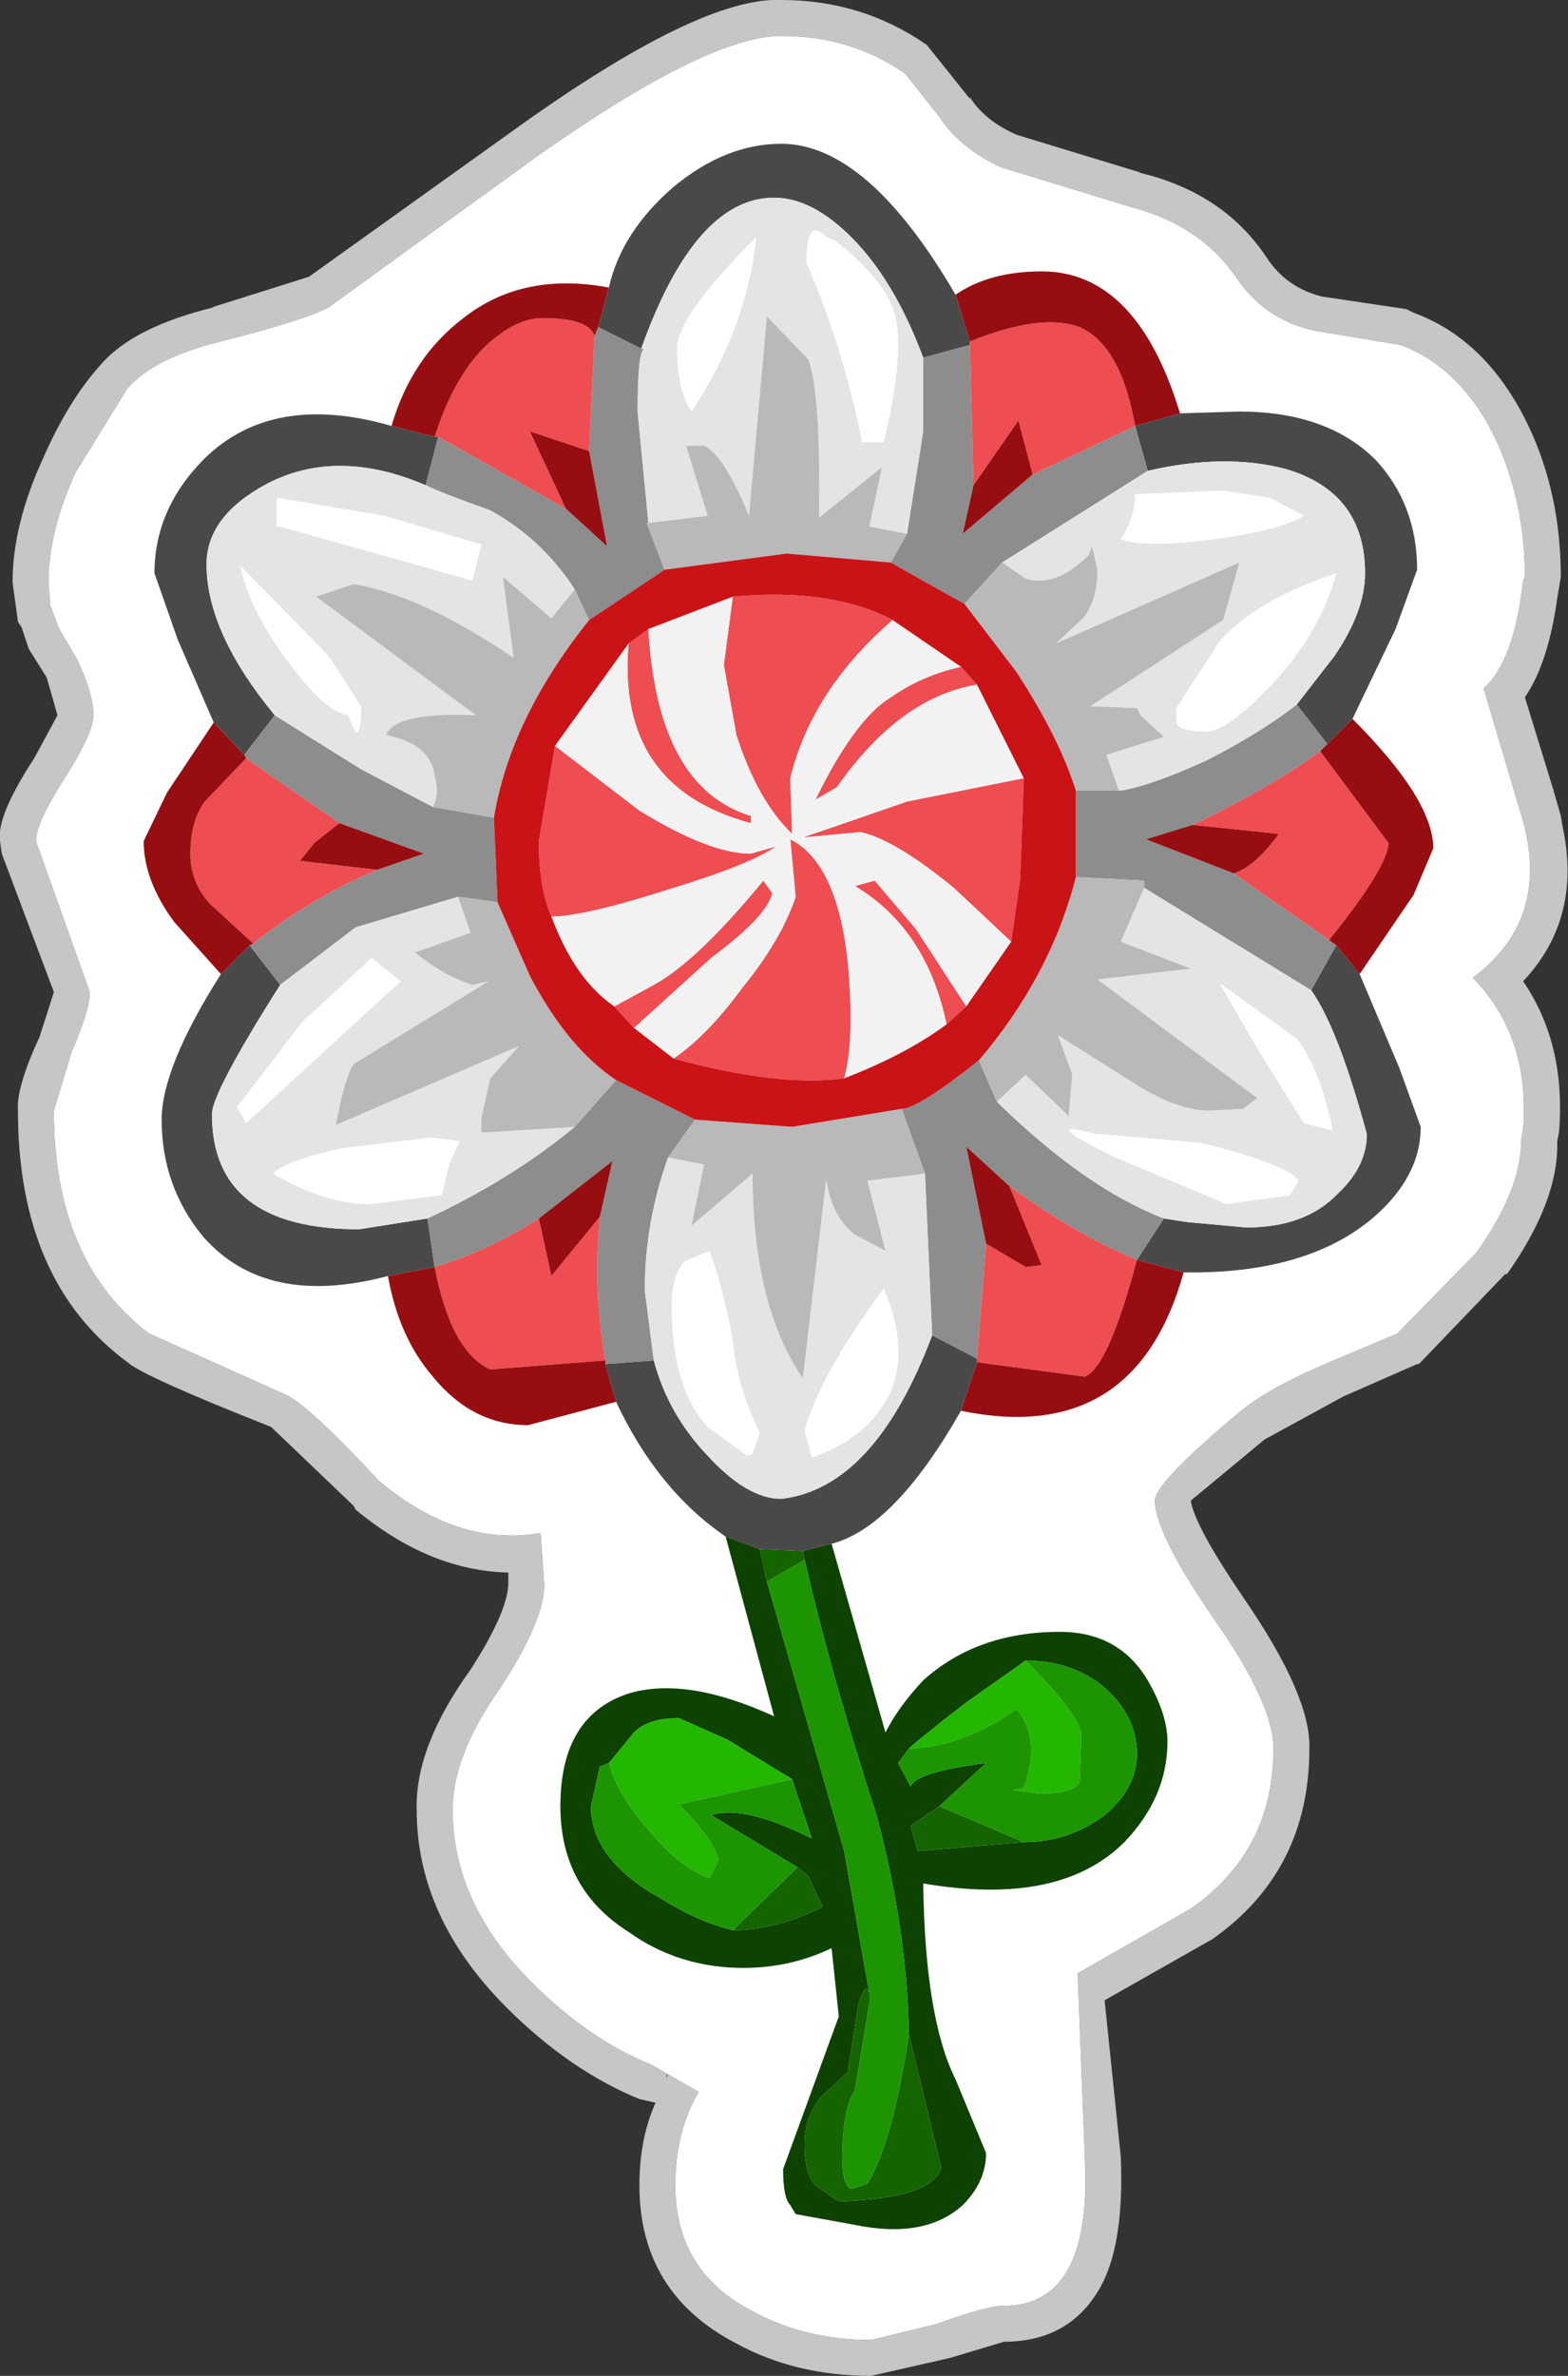 <?xml version="1.0" encoding="UTF-8" standalone="no"?>
<svg xmlns:ffdec="https://www.free-decompiler.com/flash" xmlns:xlink="http://www.w3.org/1999/xlink" ffdec:objectType="shape" height="66.1px" width="43.65px" xmlns="http://www.w3.org/2000/svg">
  <rect width="100%" height="100%" fill="#333333" stroke="none"/>
  <g transform="matrix(1.0, 0.0, 0.0, 1.0, 21.9, 33.05)">
    <path d="M13.55 15.6 Q13.55 14.35 11.9 12.0 10.25 9.6 10.25 8.7 10.25 8.2 12.65 6.2 13.45 5.55 15.1 4.85 L17.0 4.05 19.2 1.8 Q20.45 0.05 20.45 -1.35 L20.5 -1.65 Q20.7 -4.2 19.1 -5.85 21.25 -7.45 20.5 -10.2 L19.4 -13.9 Q20.25 -14.65 20.5 -16.9 L20.55 -17.0 Q20.55 -19.05 19.75 -20.8 18.8 -22.8 17.1 -23.45 L14.7 -23.85 Q13.3 -24.15 12.5 -25.35 11.5 -26.8 9.55 -27.3 L5.95 -28.4 Q4.8 -28.95 4.25 -29.8 L3.3 -31.0 Q1.8 -32.05 -0.15 -32.05 -2.2 -32.05 -6.95 -28.7 L-12.75 -24.5 Q-13.4 -24.15 -15.75 -23.55 -17.6 -23.1 -18.35 -22.25 L-19.8 -19.9 Q-20.55 -18.25 -20.55 -16.85 L-20.5 -16.2 -20.25 -15.55 -19.75 -14.7 Q-19.3 -13.75 -19.3 -13.15 -19.3 -12.65 -20.1 -11.4 -20.9 -10.15 -20.9 -9.65 L-19.4 -5.45 Q-19.4 -4.95 -19.9 -3.8 L-20.4 -2.15 Q-20.4 2.05 -17.75 4.05 L-13.95 5.75 Q-13.3 6.05 -11.35 8.15 -9.15 10.0 -6.85 9.6 L-6.75 11.05 Q-6.75 12.05 -8.0 13.95 -9.3 15.8 -9.3 17.3 -9.3 19.9 -7.1 22.1 -5.5 23.7 -3.75 24.4 L-2.45 25.15 Q-3.1 26.25 -3.1 27.75 -3.1 30.15 -0.95 31.25 0.5 32.05 2.35 32.05 L4.2 31.6 Q5.55 31.1 6.05 31.1 8.5 31.1 8.3 27.0 L8.1 21.85 11.25 20.05 Q13.55 18.45 13.55 15.6 M-3.3 24.65 L-3.35 24.7 -3.35 24.75 -3.3 24.65 M14.55 15.6 Q14.55 19.0 11.85 20.9 L8.85 22.6 9.3 26.95 Q9.4 29.35 8.75 30.55 7.9 32.1 6.05 32.1 L4.55 32.55 2.35 33.05 Q0.25 33.05 -1.4 32.15 -4.1 30.75 -4.1 27.75 -4.1 26.45 -3.65 25.45 L-4.1 25.35 Q-6.05 24.55 -7.8 22.8 -10.3 20.3 -10.3 17.3 -10.35 15.55 -8.8 13.4 -7.8 11.85 -7.75 11.05 L-7.75 10.7 Q-9.95 10.65 -12.0 8.95 L-12.05 8.85 -14.3 6.7 -14.35 6.65 Q-17.9 5.25 -18.35 4.85 -21.4 2.6 -21.4 -2.15 -21.45 -2.8 -20.8 -4.2 L-20.4 -5.45 -21.85 -9.3 -21.9 -9.65 Q-22.0 -10.35 -20.95 -11.95 L-20.3 -13.15 -20.6 -14.2 -21.1 -15.0 -21.2 -15.3 -21.3 -15.6 -21.4 -15.75 -21.55 -16.85 Q-21.55 -18.45 -20.7 -20.3 -20.0 -21.9 -19.1 -22.9 -18.2 -23.95 -15.95 -24.5 L-16.0 -24.5 -13.3 -25.35 -7.5 -29.5 Q-2.4 -33.15 -0.15 -33.05 2.1 -33.05 3.9 -31.8 L5.1 -30.3 5.1 -30.35 Q5.5 -29.7 6.4 -29.3 L9.85 -28.25 9.8 -28.25 Q12.15 -27.7 13.35 -25.9 13.9 -25.05 14.9 -24.8 L17.25 -24.45 17.45 -24.35 Q19.5 -23.6 20.65 -21.2 21.55 -19.3 21.55 -17.0 L21.45 -16.4 Q21.2 -14.6 20.55 -13.65 L21.35 -11.05 21.55 -10.35 21.6 -10.05 Q22.15 -7.5 20.5 -5.75 21.7 -4.0 21.5 -1.55 L21.45 -1.3 Q21.5 0.35 20.05 2.4 L20.0 2.4 17.6 4.9 17.55 4.9 15.5 5.8 13.3 7.0 11.25 8.7 Q11.35 9.4 12.75 11.45 14.6 14.15 14.55 15.6" fill="#c6c6c6" fill-rule="evenodd" stroke="none"/>
    <path d="M13.55 15.6 Q13.55 18.45 11.25 20.05 L8.1 21.85 8.3 27.0 Q8.5 31.1 6.05 31.1 5.55 31.1 4.2 31.6 L2.35 32.05 Q0.5 32.05 -0.95 31.25 -3.1 30.15 -3.1 27.75 -3.1 26.25 -2.45 25.15 L-3.75 24.4 Q-5.5 23.7 -7.1 22.1 -9.3 19.9 -9.3 17.3 -9.3 15.8 -8.0 13.95 -6.75 12.05 -6.75 11.05 L-6.85 9.6 Q-9.15 10.0 -11.35 8.15 -13.3 6.05 -13.95 5.75 L-17.75 4.05 Q-20.4 2.05 -20.4 -2.15 L-19.9 -3.8 Q-19.4 -4.95 -19.4 -5.45 L-20.9 -9.65 Q-20.9 -10.15 -20.1 -11.4 -19.3 -12.65 -19.3 -13.15 -19.3 -13.75 -19.75 -14.7 L-20.25 -15.55 -20.5 -16.2 -20.55 -16.85 Q-20.55 -18.25 -19.8 -19.9 L-18.35 -22.25 Q-17.6 -23.1 -15.75 -23.55 -13.4 -24.15 -12.75 -24.5 L-6.95 -28.7 Q-2.2 -32.05 -0.15 -32.05 1.8 -32.05 3.3 -31.0 L4.25 -29.8 Q4.8 -28.95 5.95 -28.4 L9.55 -27.3 Q11.5 -26.8 12.5 -25.35 13.3 -24.15 14.7 -23.85 L17.1 -23.45 Q18.8 -22.8 19.75 -20.8 20.55 -19.05 20.55 -17.0 L20.5 -16.9 Q20.25 -14.65 19.4 -13.9 L20.5 -10.2 Q21.25 -7.45 19.1 -5.85 20.7 -4.2 20.5 -1.65 L20.45 -1.35 Q20.45 0.05 19.2 1.8 L17.0 4.05 15.1 4.85 Q13.45 5.55 12.65 6.2 10.25 8.2 10.25 8.7 10.25 9.6 11.9 12.0 13.55 14.35 13.55 15.6" fill="#ffffff" fill-rule="evenodd" stroke="none"/>
    <path d="M10.95 -21.55 L12.6 -21.6 Q15.05 -21.6 16.4 -20.25 17.55 -19.0 17.55 -17.2 L16.95 -15.55 15.75 -13.05 15.05 -12.35 14.2 -13.45 15.25 -14.8 Q16.1 -16.05 16.1 -17.1 16.1 -19.35 13.9 -20.0 12.2 -20.45 10.05 -19.95 L9.7 -21.2 10.95 -21.55 M15.95 -5.95 L17.05 -3.35 17.65 -1.7 Q17.65 -0.3 16.3 0.85 14.45 2.4 11.05 2.35 L9.75 2.0 10.5 0.85 11.15 0.95 12.8 1.1 Q14.45 1.1 15.35 0.15 16.15 -0.6 16.15 -1.5 15.35 -4.45 14.6 -5.5 L15.3 -6.75 15.95 -5.95 M4.85 6.2 Q3.0 9.45 1.25 9.9 L0.45 10.1 -0.75 10.05 -1.7 9.7 Q-3.6 8.4 -4.75 5.95 L-5.05 4.9 -3.7 4.8 Q-3.3 6.3 -2.2 7.45 -1.1 8.65 -0.15 8.65 2.45 8.35 4.05 4.1 L5.3 4.75 5.3 4.85 4.85 6.2 M-11.1 2.45 Q-14.5 3.35 -16.25 1.35 -17.4 -0.05 -17.4 -1.9 -17.4 -3.35 -15.75 -5.95 L-14.95 -6.75 -14.1 -5.65 Q-16.0 -2.65 -16.0 -2.05 -16.0 1.15 -11.9 1.15 L-10.0 0.85 -9.8 2.2 -11.1 2.45 M-15.95 -12.95 L-16.95 -15.25 -17.6 -17.1 Q-17.6 -18.9 -16.2 -20.3 -14.3 -22.15 -11.0 -21.2 L-9.8 -20.9 -9.7 -20.9 -10.05 -19.55 Q-12.5 -20.6 -14.45 -19.6 -16.15 -18.7 -16.15 -17.35 -16.15 -15.45 -14.25 -13.15 L-15.1 -12.05 -15.95 -12.95 M-4.95 -25.05 Q-4.6 -26.6 -3.15 -27.85 -1.7 -29.05 -0.15 -29.05 2.25 -29.05 4.7 -24.85 L5.1 -23.55 5.1 -23.45 3.8 -23.1 Q3.0 -25.25 1.8 -26.45 0.7 -27.55 -0.35 -27.55 -2.55 -27.55 -4.05 -23.35 L-5.25 -23.95 -4.95 -25.05" fill="#494949" fill-rule="evenodd" stroke="none"/>
    <path d="M9.25 -11.05 Q10.05 -11.15 11.7 -11.9 13.25 -12.7 14.2 -13.45 L15.05 -12.35 14.85 -12.15 Q13.5 -11.15 11.3 -10.1 L10.0 -9.7 12.45 -8.75 15.1 -6.9 15.3 -6.75 14.6 -5.5 9.95 -8.35 9.95 -8.55 8.05 -8.65 8.05 -11.05 9.25 -11.05 M10.05 -19.95 L6.0 -17.4 4.95 -16.25 Q3.95 -16.8 2.9 -17.4 L3.35 -18.2 3.8 -21.05 3.8 -23.1 5.1 -23.45 5.2 -19.55 4.9 -18.2 6.85 -19.85 9.7 -21.2 10.05 -19.95 M-3.4 -17.2 L-5.5 -15.8 -5.9 -16.65 Q-6.8 -18.05 -8.25 -18.85 -9.65 -19.35 -10.05 -19.55 L-9.7 -20.9 -6.15 -18.9 -5.0 -17.85 -5.5 -20.5 -5.35 -23.7 -5.25 -23.95 -4.05 -23.35 -3.95 -23.35 Q-4.15 -23.35 -4.15 -21.6 L-3.85 -18.5 -3.9 -18.5 -3.4 -17.2 M-8.15 -10.3 L-8.05 -7.95 -9.15 -8.1 -12.0 -7.25 -14.1 -5.65 -14.95 -6.75 -14.85 -6.8 Q-13.2 -8.1 -11.4 -8.85 L-10.1 -9.3 -12.45 -10.15 -15.05 -11.95 -15.1 -12.05 -14.25 -13.15 -11.85 -11.65 -9.85 -10.6 -8.15 -10.3 M-4.75 -3.0 L-2.55 -1.9 -3.3 -0.85 Q-3.95 0.95 -3.95 2.85 L-3.7 4.8 -5.05 4.9 -5.05 4.8 Q-5.4 2.8 -5.2 0.8 L-4.85 -0.75 -6.9 0.85 Q-8.3 1.75 -9.8 2.2 L-10.0 0.85 Q-7.65 -0.25 -5.9 -1.7 L-4.75 -3.0 M3.2 -2.2 Q3.65 -2.2 5.35 -3.55 L5.85 -2.4 Q8.3 0.0 10.5 0.85 L9.75 2.0 Q8.05 1.3 6.2 -0.05 L5.0 -1.15 5.55 1.55 5.3 4.75 4.05 4.1 3.85 -0.4 3.2 -2.2" fill="#8d8d8d" fill-rule="evenodd" stroke="none"/>
    <path d="M1.35 -26.35 L1.1 -26.45 Q0.55 -27.05 0.55 -25.75 1.6 -23.3 2.1 -20.75 L2.7 -20.75 Q3.3 -23.25 3.0 -24.35 2.7 -25.3 1.35 -26.35 M14.4 -18.7 L13.45 -19.2 12.15 -19.4 9.7 -19.3 Q9.7 -18.65 9.3 -18.05 9.95 -17.8 11.9 -18.05 13.75 -18.3 14.4 -18.7 M10.85 -13.35 L10.85 -12.95 Q10.9 -12.7 11.7 -12.7 12.25 -12.7 13.5 -14.0 14.85 -15.45 15.3 -17.1 13.05 -16.35 12.05 -15.2 L10.85 -13.35 M9.25 -11.05 L8.9 -12.05 10.5 -12.55 9.85 -13.15 9.75 -13.35 8.45 -13.4 12.15 -15.8 12.6 -17.4 7.5 -15.15 8.25 -15.85 Q8.65 -16.35 8.65 -17.2 L8.5 -17.85 8.4 -17.6 Q7.5 -16.7 6.65 -16.95 L6.0 -17.4 10.05 -19.95 Q12.2 -20.45 13.9 -20.0 16.1 -19.35 16.1 -17.1 16.1 -16.05 15.25 -14.8 L14.2 -13.45 Q13.25 -12.7 11.7 -11.9 10.05 -11.15 9.25 -11.05 M3.8 -23.1 L3.8 -21.05 3.35 -18.2 2.3 -18.4 2.65 -20.05 0.9 -18.65 Q0.95 -22.15 0.6 -23.05 L-0.55 -24.25 -1.05 -18.7 Q-1.75 -20.4 -2.3 -20.65 L-2.8 -20.65 -2.2 -18.7 -3.85 -18.5 -4.15 -21.6 Q-4.15 -23.35 -3.95 -23.35 L-4.05 -23.35 Q-2.55 -27.55 -0.35 -27.55 0.7 -27.55 1.8 -26.45 3.0 -25.25 3.8 -23.1 M9.95 -8.35 L14.6 -5.5 Q15.35 -4.45 16.15 -1.5 16.15 -0.6 15.35 0.15 14.45 1.1 12.8 1.1 L11.15 0.95 10.5 0.85 Q8.3 0.0 5.85 -2.4 L6.65 -3.15 7.85 -2.0 7.95 -3.15 7.55 -4.25 9.85 -2.8 Q10.95 -2.15 11.75 -2.15 L12.7 -2.2 13.1 -2.5 8.65 -5.8 11.25 -6.1 9.3 -6.85 9.95 -8.35 M3.85 -0.4 L4.05 4.1 Q2.45 8.35 -0.15 8.65 -1.1 8.65 -2.2 7.45 -3.3 6.3 -3.7 4.8 L-3.95 2.85 Q-3.95 0.95 -3.3 -0.85 L-2.3 -0.65 -2.65 1.05 -0.95 -0.4 Q-0.95 3.25 0.45 5.3 L1.1 -0.25 Q1.25 0.8 1.9 1.3 L2.75 1.75 2.25 -0.2 3.85 -0.4 M8.6 -1.5 Q6.9 -1.95 9.15 -0.85 L12.25 0.45 14.0 0.2 14.25 -0.2 Q13.95 -0.65 11.55 -1.25 L8.7 -1.5 8.6 -1.5 M14.4 -1.8 L15.2 -1.6 Q14.85 -3.3 14.2 -4.15 L12.05 -5.7 13.15 -3.8 14.4 -1.8 M2.7 2.8 Q0.9 5.25 0.5 6.75 L0.7 7.5 Q2.3 6.95 2.9 5.65 3.4 4.4 2.7 2.8 M-0.85 -26.45 Q-3.05 -24.25 -3.05 -23.35 -3.05 -22.2 -2.65 -21.6 -1.1 -23.95 -0.85 -26.45 M-10.05 -19.55 Q-9.65 -19.35 -8.25 -18.85 -6.8 -18.05 -5.9 -16.65 L-6.55 -15.85 -7.9 -17.0 -7.6 -14.75 Q-10.2 -16.5 -12.05 -16.8 L-13.1 -16.45 -8.65 -13.15 Q-10.9 -13.25 -11.15 -12.6 -9.9 -12.35 -9.8 -11.45 -9.65 -11.0 -9.85 -10.6 L-11.85 -11.65 -14.25 -13.15 Q-16.15 -15.45 -16.15 -17.35 -16.15 -18.7 -14.45 -19.6 -12.5 -20.6 -10.05 -19.55 M-14.1 -18.4 L-8.75 -16.9 -8.5 -17.9 -11.2 -18.7 -14.2 -19.2 -14.2 -18.4 -14.1 -18.4 M-15.2 -17.3 Q-14.95 -16.05 -13.85 -14.6 -12.85 -13.25 -12.2 -13.15 -11.85 -12.1 -11.85 -13.4 L-12.75 -14.8 -15.2 -17.3 M-14.1 -5.65 L-12.0 -7.25 -9.15 -8.1 -8.8 -7.1 -10.35 -6.55 Q-9.55 -5.9 -8.75 -5.65 L-8.3 -5.75 -12.05 -3.45 Q-12.3 -3.1 -12.55 -1.75 L-7.45 -3.95 -8.25 -3.05 -8.5 -1.95 -8.5 -1.55 -8.3 -1.55 -5.9 -1.7 Q-7.65 -0.25 -10.0 0.85 L-11.9 1.15 Q-16.0 1.15 -16.0 -2.05 -16.0 -2.65 -14.1 -5.65 M-11.55 -6.4 L-13.5 -4.6 -15.3 -2.25 -15.05 -1.8 -10.75 -5.75 -11.55 -6.4 M-14.3 -0.4 Q-12.85 0.45 -11.6 0.45 L-9.6 0.2 -9.4 -0.65 -9.2 -1.1 -9.1 -1.3 -9.9 -1.4 -12.4 -1.1 Q-13.95 -0.75 -14.3 -0.4 M-2.15 1.75 L-2.85 2.05 Q-3.2 2.45 -3.2 3.3 -3.2 5.55 -2.2 6.65 L-1.1 7.45 -0.95 7.4 -0.75 6.8 Q-1.4 5.5 -1.5 4.25 -1.75 2.85 -2.15 1.75" fill="#e4e4e4" fill-rule="evenodd" stroke="none"/>
    <path d="M6.0 -17.4 L6.65 -16.95 Q7.5 -16.7 8.4 -17.6 L8.5 -17.85 8.65 -17.2 Q8.65 -16.35 8.25 -15.85 L7.5 -15.15 12.6 -17.4 12.15 -15.8 8.45 -13.4 9.75 -13.35 9.85 -13.15 10.5 -12.55 8.9 -12.05 9.25 -11.05 8.05 -11.05 Q7.6 -12.5 6.4 -14.35 L4.95 -16.25 6.0 -17.4 M3.35 -18.2 L2.9 -17.4 0.0 -17.65 -3.4 -17.2 -3.9 -18.5 -3.85 -18.5 -2.2 -18.7 -2.8 -20.65 -2.3 -20.65 Q-1.75 -20.4 -1.05 -18.7 L-0.55 -24.25 0.6 -23.05 Q0.95 -22.15 0.9 -18.65 L2.65 -20.05 2.3 -18.4 3.35 -18.2 M-5.5 -15.8 Q-7.7 -13.05 -8.15 -10.3 L-9.85 -10.6 Q-9.65 -11.0 -9.8 -11.45 -9.9 -12.35 -11.15 -12.6 -10.9 -13.25 -8.65 -13.15 L-13.1 -16.45 -12.05 -16.8 Q-10.2 -16.5 -7.6 -14.75 L-7.9 -17.0 -6.55 -15.85 -5.9 -16.65 -5.5 -15.8 M-8.05 -7.95 L-7.15 -5.9 Q-6.1 -3.9 -4.75 -3.0 L-5.9 -1.7 -8.3 -1.55 -8.5 -1.55 -8.5 -1.95 -8.25 -3.05 -7.45 -3.95 -12.55 -1.75 Q-12.3 -3.1 -12.05 -3.45 L-8.3 -5.75 -8.75 -5.65 Q-9.55 -5.9 -10.35 -6.55 L-8.8 -7.1 -9.15 -8.1 -8.05 -7.95 M-2.55 -1.9 L0.15 -1.7 3.2 -2.2 3.85 -0.4 2.25 -0.2 2.75 1.75 1.9 1.3 Q1.25 0.8 1.1 -0.25 L0.45 5.3 Q-0.95 3.25 -0.95 -0.4 L-2.65 1.05 -2.3 -0.65 -3.3 -0.85 -2.55 -1.9 M5.35 -3.55 Q7.35 -5.9 8.05 -8.65 L9.95 -8.55 9.95 -8.35 9.3 -6.85 11.25 -6.1 8.65 -5.8 13.1 -2.5 12.7 -2.2 11.75 -2.15 Q10.95 -2.15 9.85 -2.8 L7.55 -4.25 7.95 -3.15 7.85 -2.0 6.65 -3.15 5.85 -2.4 5.35 -3.55" fill="#b9b9b9" fill-rule="evenodd" stroke="none"/>
    <path d="M10.85 -13.35 L12.05 -15.2 Q13.05 -16.35 15.3 -17.1 14.85 -15.45 13.5 -14.0 12.25 -12.7 11.7 -12.7 10.9 -12.7 10.85 -12.95 L10.85 -13.35 M14.4 -18.7 Q13.75 -18.3 11.9 -18.05 9.95 -17.8 9.3 -18.05 9.7 -18.65 9.7 -19.3 L12.15 -19.4 13.45 -19.2 14.4 -18.7 M1.35 -26.35 Q2.7 -25.3 3.0 -24.35 3.3 -23.25 2.7 -20.75 L2.1 -20.75 Q1.6 -23.3 0.55 -25.75 0.55 -27.05 1.1 -26.45 L1.35 -26.35 M8.6 -1.5 L8.7 -1.5 11.55 -1.25 Q13.95 -0.65 14.25 -0.2 L14.0 0.2 12.25 0.45 9.15 -0.85 Q6.9 -1.95 8.6 -1.5 M14.4 -1.8 L13.15 -3.8 12.05 -5.7 14.2 -4.15 Q14.85 -3.3 15.2 -1.6 L14.4 -1.8 M2.7 2.8 Q3.4 4.4 2.9 5.65 2.3 6.95 0.7 7.5 L0.5 6.75 Q0.9 5.25 2.7 2.8 M-0.85 -26.45 Q-1.1 -23.95 -2.65 -21.6 -3.05 -22.2 -3.05 -23.35 -3.05 -24.25 -0.85 -26.45 M-14.1 -18.4 L-14.2 -18.4 -14.2 -19.2 -11.2 -18.7 -8.5 -17.9 -8.75 -16.9 -14.1 -18.4 M-15.2 -17.3 L-12.75 -14.8 -11.85 -13.4 Q-11.85 -12.1 -12.2 -13.15 -12.85 -13.25 -13.85 -14.6 -14.95 -16.05 -15.2 -17.3 M-14.3 -0.4 Q-13.95 -0.75 -12.4 -1.1 L-9.9 -1.4 -9.1 -1.3 -9.2 -1.1 -9.4 -0.65 -9.6 0.2 -11.6 0.45 Q-12.85 0.45 -14.3 -0.4 M-11.55 -6.4 L-10.75 -5.75 -15.05 -1.8 -15.3 -2.25 -13.5 -4.6 -11.55 -6.4 M-2.15 1.75 Q-1.75 2.85 -1.5 4.25 -1.4 5.5 -0.75 6.8 L-0.95 7.4 -1.1 7.45 -2.2 6.65 Q-3.2 5.55 -3.2 3.3 -3.2 2.45 -2.85 2.05 L-2.15 1.75" fill="#ffffff" fill-rule="evenodd" stroke="none"/>
    <path d="M5.1 -23.55 Q7.1 -24.35 8.15 -23.95 9.3 -23.45 9.7 -21.2 L6.85 -19.85 6.45 -21.35 5.2 -19.55 5.1 -23.45 5.1 -23.55 M2.95 -15.8 Q0.7 -13.85 0.1 -11.4 L0.15 -9.85 Q-0.8 -10.75 -1.4 -12.6 L-1.75 -14.55 -1.5 -16.45 Q1.25 -16.7 2.95 -15.8 M-3.85 -15.55 Q-3.6 -11.15 -1.0 -10.35 L-1.0 -10.15 Q-4.75 -11.15 -4.4 -15.15 L-3.85 -15.55 M-6.45 -12.3 L-4.1 -10.5 Q-2.15 -9.3 -1.0 -9.3 L-0.3 -9.5 Q-1.0 -9.0 -3.3 -8.3 -5.65 -7.55 -6.55 -7.55 -6.9 -8.35 -6.9 -9.65 L-6.45 -12.3 M-4.8 -5.05 L-3.7 -5.65 Q-2.5 -6.3 -0.65 -8.55 L-0.4 -8.2 Q-0.55 -7.55 -2.1 -6.4 L-4.25 -4.45 -4.8 -5.05 M-3.15 -3.6 Q-2.2 -4.25 -1.25 -5.55 -0.15 -6.9 0.25 -8.1 L0.1 -9.7 Q1.4 -9.05 1.7 -6.3 1.9 -4.1 1.6 -3.05 -0.2 -2.8 -3.15 -3.6 M4.45 -4.55 Q3.9 -7.2 1.9 -8.4 L2.45 -8.55 3.6 -7.2 5.0 -5.05 4.45 -4.55 M6.25 -6.85 L4.65 -8.35 Q3.0 -9.7 2.05 -9.9 L0.45 -9.75 3.35 -10.75 6.6 -11.4 6.5 -8.6 6.25 -6.85 M5.3 -14.0 Q3.15 -13.65 1.4 -11.15 L0.8 -10.8 Q1.9 -13.05 2.9 -13.65 3.75 -14.25 4.85 -14.5 L5.3 -14.0 M15.1 -6.9 L12.45 -8.75 Q13.05 -8.95 13.7 -9.85 L11.3 -10.1 Q13.5 -11.15 14.85 -12.15 L16.75 -9.6 Q16.75 -8.95 15.1 -6.9 M5.3 4.75 L5.55 1.55 6.65 2.2 7.1 2.15 6.2 -0.05 Q8.05 1.3 9.75 2.0 8.95 5.0 8.3 5.25 L5.3 4.85 5.3 4.75 M-5.35 -23.7 L-5.5 -20.5 -7.15 -21.05 -6.15 -18.9 -9.7 -20.9 -9.8 -20.9 Q-9.15 -22.9 -8.05 -23.7 -7.4 -24.2 -6.8 -24.2 -5.5 -24.2 -5.35 -23.7 M-15.05 -11.95 L-12.45 -10.15 -13.15 -9.6 -13.55 -9.1 -11.4 -8.85 Q-13.2 -8.1 -14.85 -6.8 L-16.05 -7.9 Q-16.6 -8.5 -16.6 -9.3 -16.6 -10.2 -16.2 -10.75 L-15.05 -11.95 M-9.8 2.2 Q-8.3 1.75 -6.9 0.85 L-6.55 2.45 -5.2 0.8 Q-5.4 2.8 -5.05 4.8 L-8.25 5.05 Q-9.35 4.55 -9.8 2.2" fill="#ee4d51" fill-rule="evenodd" stroke="none"/>
    <path d="M4.7 -24.85 Q5.65 -25.5 7.1 -25.5 9.75 -25.5 10.95 -21.55 L9.7 -21.2 Q9.3 -23.45 8.15 -23.95 7.1 -24.35 5.1 -23.55 L4.7 -24.85 M15.75 -13.05 Q18.0 -10.8 18.0 -9.45 L17.45 -8.15 15.95 -5.95 15.3 -6.75 15.1 -6.9 Q16.75 -8.95 16.75 -9.6 L14.85 -12.15 15.05 -12.35 15.75 -13.05 M11.05 2.35 Q9.7 7.2 4.85 6.2 L5.3 4.85 8.3 5.25 Q8.95 5.0 9.75 2.0 L11.05 2.35 M-4.75 5.95 L-7.2 6.6 Q-8.75 6.6 -9.85 5.25 -10.8 4.15 -11.1 2.45 L-9.8 2.2 Q-9.35 4.55 -8.25 5.05 L-5.05 4.8 -5.05 4.9 -4.75 5.95 M-15.75 -5.95 L-17.05 -7.4 Q-17.9 -8.55 -17.9 -9.65 L-17.25 -11.0 -15.95 -12.95 -15.1 -12.05 -15.05 -11.95 -16.2 -10.75 Q-16.6 -10.2 -16.6 -9.3 -16.6 -8.5 -16.05 -7.9 L-14.85 -6.8 -14.95 -6.75 -15.75 -5.95 M-11.0 -21.2 Q-10.45 -23.1 -9.0 -24.2 -7.35 -25.5 -4.95 -25.05 L-5.25 -23.95 -5.35 -23.7 Q-5.5 -24.2 -6.8 -24.2 -7.4 -24.2 -8.05 -23.7 -9.15 -22.9 -9.8 -20.9 L-11.0 -21.2 M5.2 -19.55 L6.45 -21.35 6.85 -19.85 4.9 -18.2 5.2 -19.55 M12.45 -8.75 L10.0 -9.7 11.3 -10.1 13.7 -9.85 Q13.05 -8.95 12.45 -8.75 M5.55 1.55 L5.0 -1.15 6.2 -0.05 7.1 2.15 6.65 2.2 5.55 1.55 M-5.5 -20.5 L-5.0 -17.85 -6.15 -18.9 -7.15 -21.05 -5.5 -20.5 M-12.45 -10.15 L-10.1 -9.3 -11.4 -8.85 -13.55 -9.1 -13.15 -9.6 -12.45 -10.15 M-6.9 0.85 L-4.85 -0.75 -5.2 0.8 -6.55 2.45 -6.9 0.85" fill="#960e11" fill-rule="evenodd" stroke="none"/>
    <path d="M2.95 -15.8 L4.85 -14.5 Q3.75 -14.25 2.9 -13.65 1.9 -13.05 0.8 -10.8 L1.4 -11.15 Q3.15 -13.65 5.3 -14.0 L6.6 -11.4 3.35 -10.75 0.45 -9.75 2.05 -9.9 Q3.0 -9.7 4.65 -8.35 L6.25 -6.85 5.0 -5.05 3.6 -7.2 2.45 -8.55 1.9 -8.4 Q3.9 -7.2 4.45 -4.55 3.3 -3.7 1.6 -3.05 1.9 -4.1 1.7 -6.3 1.4 -9.05 0.1 -9.7 L0.25 -8.1 Q-0.15 -6.9 -1.25 -5.55 -2.2 -4.25 -3.15 -3.6 L-4.25 -4.45 -2.1 -6.4 Q-0.55 -7.55 -0.4 -8.2 L-0.65 -8.55 Q-2.5 -6.3 -3.7 -5.65 L-4.8 -5.05 Q-5.9 -5.8 -6.55 -7.55 -5.65 -7.55 -3.3 -8.3 -1.0 -9.0 -0.3 -9.5 L-1.0 -9.3 Q-2.15 -9.3 -4.1 -10.5 L-6.45 -12.3 -4.4 -15.15 Q-4.75 -11.15 -1.0 -10.15 L-1.0 -10.35 Q-3.6 -11.15 -3.85 -15.55 L-1.5 -16.45 -1.75 -14.55 -1.4 -12.6 Q-0.8 -10.75 0.15 -9.85 L0.1 -11.4 Q0.7 -13.85 2.95 -15.8" fill="#f2f2f2" fill-rule="evenodd" stroke="none"/>
    <path d="M4.95 -16.25 L6.4 -14.35 Q7.6 -12.5 8.05 -11.05 L8.05 -8.65 Q7.35 -5.9 5.35 -3.55 3.65 -2.2 3.2 -2.2 L0.15 -1.7 -2.55 -1.9 -4.75 -3.0 Q-6.1 -3.9 -7.15 -5.9 L-8.05 -7.95 -8.15 -10.3 Q-7.7 -13.05 -5.5 -15.8 L-3.4 -17.2 0.0 -17.65 2.9 -17.4 Q3.95 -16.8 4.95 -16.25 M4.85 -14.5 L2.95 -15.8 Q1.25 -16.7 -1.5 -16.45 L-3.85 -15.55 -4.4 -15.15 -6.45 -12.3 -6.9 -9.65 Q-6.9 -8.35 -6.55 -7.55 -5.9 -5.8 -4.8 -5.05 L-4.25 -4.45 -3.15 -3.6 Q-0.2 -2.8 1.6 -3.05 3.3 -3.7 4.45 -4.55 L5.0 -5.05 6.25 -6.85 6.5 -8.6 6.6 -11.4 5.3 -14.0 4.85 -14.5" fill="#ca1317" fill-rule="evenodd" stroke="none"/>
    <path d="M1.25 9.9 L2.75 15.15 Q3.1 14.45 3.8 13.7 5.3 12.35 7.6 12.35 9.25 12.35 10.05 13.7 10.6 14.65 10.6 15.4 10.6 16.95 9.4 18.2 7.6 20.0 3.8 19.35 3.85 23.1 4.7 24.8 L5.55 26.85 Q5.55 27.65 4.9 28.3 3.85 29.25 1.9 28.85 L0.25 28.55 0.1 28.3 Q-0.1 28.1 -0.1 27.3 L1.45 23.05 1.25 21.15 Q0.1 21.7 -1.2 21.7 -3.0 21.7 -4.4 20.7 -6.3 19.5 -6.3 17.2 -6.3 14.65 -4.35 14.05 -2.75 13.6 -0.35 14.7 L-1.7 9.7 -0.75 10.05 -0.55 10.95 1.6 18.45 2.3 22.4 Q2.2 22.05 2.0 22.7 L1.7 24.6 1.0 25.25 Q0.5 25.8 0.5 26.6 0.5 27.45 0.8 27.75 L1.45 28.2 Q4.1 28.1 4.3 27.25 L3.4 23.55 Q3.35 20.6 2.5 17.45 1.25 13.6 0.5 10.35 L0.45 10.1 1.25 9.9 M6.65 13.15 L4.95 14.35 Q3.6 15.4 3.4 15.6 L3.1 16.0 3.45 16.65 Q3.6 16.25 5.55 16.0 L4.25 17.2 3.45 17.75 3.65 18.45 6.6 18.2 Q7.85 18.2 8.85 17.45 9.75 16.7 9.75 15.75 9.75 14.7 8.85 13.9 7.95 13.15 6.65 13.15 M0.3 18.9 L-2.1 17.45 Q-1.2 17.15 0.7 18.1 L0.15 16.45 -1.65 15.35 -3.0 14.75 Q-3.85 14.75 -4.25 15.15 L-4.95 16.0 -5.2 16.1 -5.45 17.2 Q-5.45 18.7 -3.45 19.8 -2.5 20.4 -1.5 20.65 -0.3 20.65 1.0 20.0 L0.6 19.15 0.3 18.9" fill="#0d4200" fill-rule="evenodd" stroke="none"/>
    <path d="M0.45 10.1 L0.5 10.35 -0.55 10.95 -0.75 10.05 0.45 10.1 M3.4 23.55 L4.3 27.25 Q4.1 28.1 1.45 28.2 L0.8 27.75 Q0.5 27.45 0.5 26.6 0.5 25.8 1.0 25.25 L1.7 24.6 2.0 22.7 Q2.2 22.05 2.3 22.4 L2.3 22.7 1.9 25.1 Q1.55 25.65 1.55 27.0 1.55 27.75 1.8 27.85 L2.25 27.7 Q2.95 26.55 3.4 23.55 M4.25 17.2 L6.6 18.2 3.65 18.45 3.45 17.75 4.25 17.2 M0.3 18.9 L0.6 19.15 1.0 20.0 Q-0.3 20.65 -1.5 20.65 L0.3 18.9" fill="#146400" fill-rule="evenodd" stroke="none"/>
    <path d="M6.65 13.15 Q8.2 14.7 8.2 15.25 L8.15 16.55 Q7.95 16.85 7.05 16.85 L6.3 16.75 6.6 16.7 Q7.1 15.35 6.4 14.5 4.9 15.55 3.4 15.6 3.6 15.4 4.95 14.35 L6.65 13.15 M-4.95 16.0 L-4.25 15.15 Q-3.85 14.75 -3.0 14.75 L-1.65 15.35 0.15 16.45 -3.0 17.15 Q-2.05 18.1 -1.9 18.7 L-2.15 19.2 Q-3.0 18.9 -3.85 17.85 -4.7 16.9 -4.95 16.0" fill="#24b700" fill-rule="evenodd" stroke="none"/>
    <path d="M0.5 10.35 Q1.25 13.6 2.5 17.45 3.35 20.6 3.4 23.55 2.95 26.55 2.25 27.7 L1.8 27.85 Q1.55 27.75 1.55 27.0 1.55 25.65 1.9 25.1 L2.3 22.7 2.3 22.4 1.6 18.45 -0.55 10.95 0.5 10.35 M3.4 15.6 Q4.9 15.55 6.4 14.5 7.1 15.35 6.6 16.7 L6.3 16.75 7.05 16.85 Q7.95 16.85 8.15 16.55 L8.2 15.25 Q8.2 14.7 6.65 13.15 7.95 13.15 8.85 13.9 9.75 14.7 9.75 15.75 9.75 16.7 8.85 17.45 7.85 18.2 6.6 18.2 L4.25 17.2 5.55 16.0 Q3.6 16.25 3.45 16.65 L3.1 16.0 3.4 15.6 M0.15 16.45 L0.7 18.1 Q-1.2 17.15 -2.1 17.45 L0.3 18.9 -1.5 20.65 Q-2.5 20.4 -3.45 19.8 -5.45 18.7 -5.45 17.2 L-5.2 16.1 -4.95 16.0 Q-4.7 16.9 -3.85 17.85 -3.0 18.9 -2.15 19.2 L-1.9 18.7 Q-2.05 18.1 -3.0 17.15 L0.15 16.45" fill="#1d9500" fill-rule="evenodd" stroke="none"/>
  </g>
</svg>
